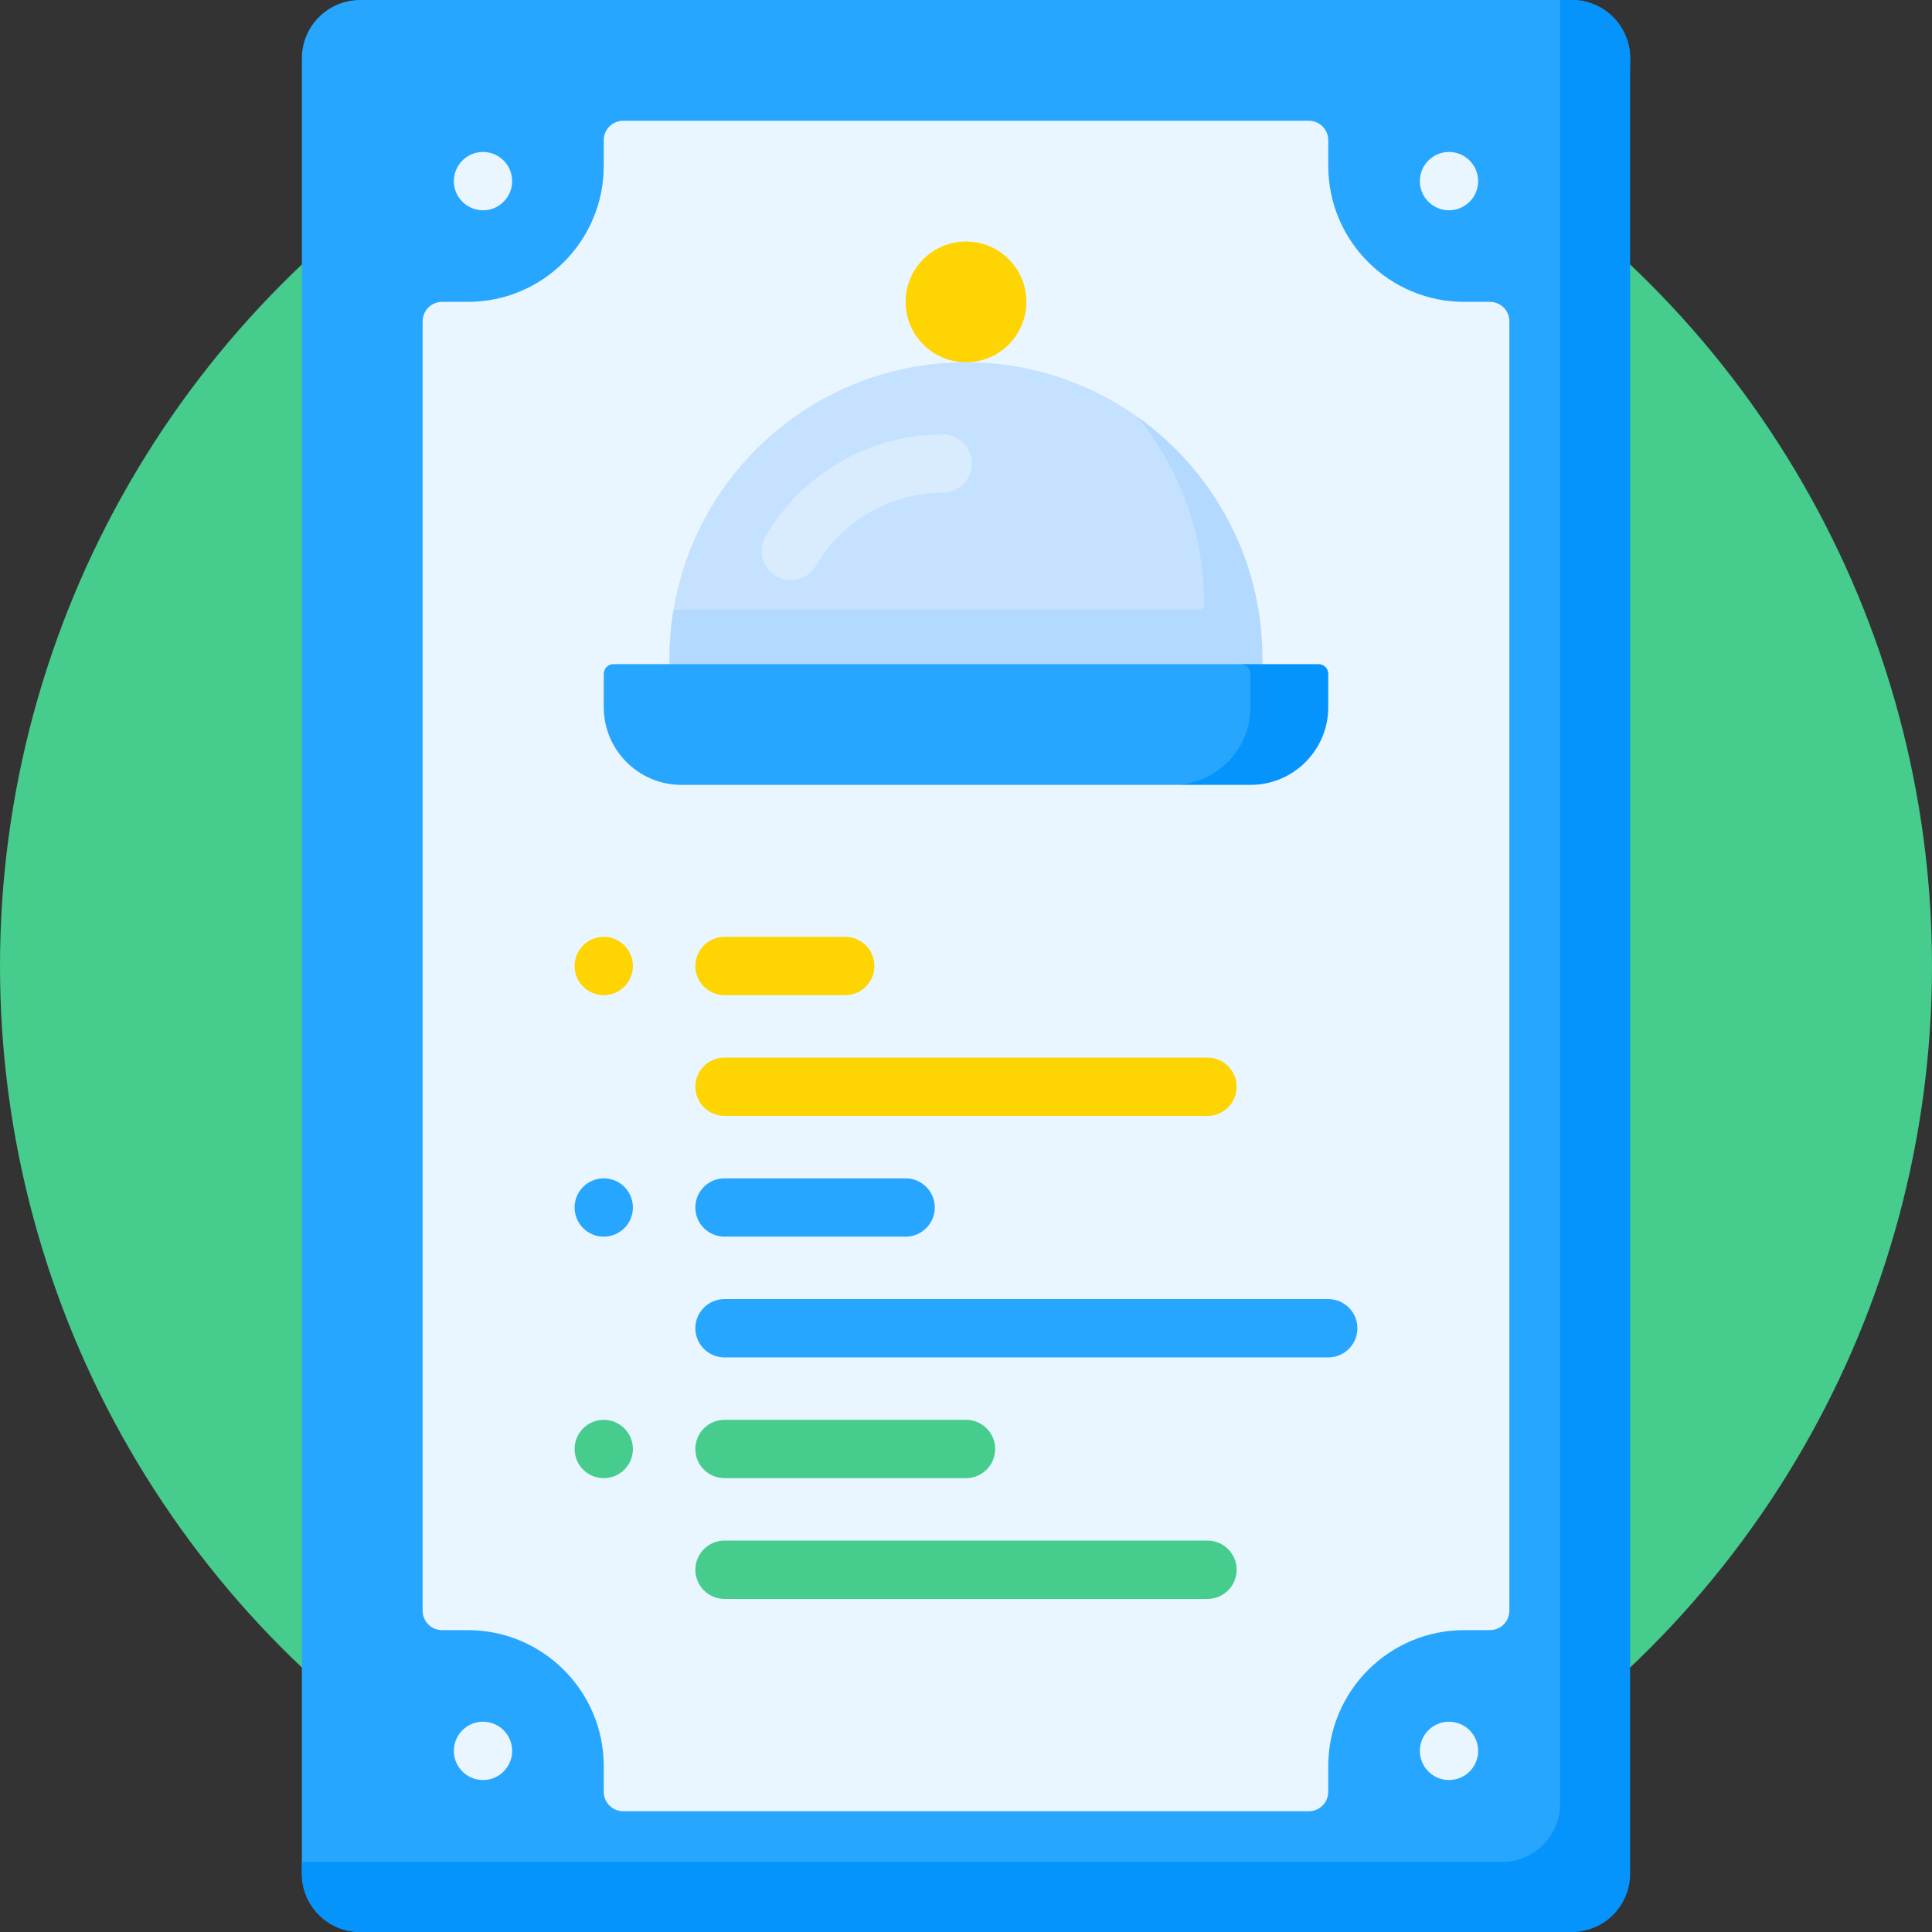 <svg id="Layer_1" enable-background="new 0 0 512 512" viewBox="0 0 512 512" xmlns="http://www.w3.org/2000/svg"><rect x="0" y="0" width="512" height="512" fill="#333333" stroke="none"/><g><circle cx="256" cy="256" fill="#46cc8d" r="256"/><path d="m416.547 512h-321.094c-8.535 0-15.453-6.918-15.453-15.453v-481.094c0-8.535 6.918-15.453 15.453-15.453h321.095c8.534 0 15.452 6.918 15.452 15.453l-7.785 478.562c0 8.534.867 17.985-7.668 17.985z" fill="#26a6fe"/><path d="m416.547 0h-3.091v478.004c0 8.534-6.918 15.453-15.453 15.453h-318.003v3.091c0 8.533 6.918 15.452 15.453 15.452h321.095c8.534 0 15.453-6.919 15.453-15.453v-481.094c-.001-8.534-6.919-15.453-15.454-15.453z" fill="#0593fc"/><path d="m346.849 32h-181.698c-2.845 0-5.151 2.306-5.151 5.151v6.793c0 19.913-16.143 36.056-36.056 36.056h-6.793c-2.845 0-5.151 2.306-5.151 5.151v341.698c0 2.845 2.306 5.151 5.151 5.151h6.793c19.913 0 36.056 16.143 36.056 36.056v6.793c0 2.845 2.306 5.151 5.151 5.151h181.698c2.845 0 5.151-2.306 5.151-5.151v-6.793c0-19.913 16.143-36.056 36.056-36.056h6.793c2.845 0 5.151-2.306 5.151-5.151v-341.698c0-2.845-2.306-5.151-5.151-5.151h-6.793c-19.913 0-36.056-16.143-36.056-36.056v-6.793c0-2.845-2.306-5.151-5.151-5.151z" fill="#eaf6ff"/><path d="m256 96c-43.397 0-78.578 35.18-78.578 78.577v1.423l78.578 16 65.584-16 6.426-3.83c0-26.487-6.537-47.505-26.617-61.74-12.82-9.088-28.482-14.43-45.393-14.43z" fill="#c4e2ff"/><path d="m301.393 110.43c11.082 13.545 17.732 30.858 17.732 49.725 0 .786-.637 1.423-1.423 1.423h-139.209c-.704 4.229-1.071 8.571-1.071 13v1.422l78.578 16 78.577-16v-1.423c0-26.486-13.104-49.912-33.184-64.147z" fill="#b3dafe"/><path d="m310.793 208h-130.189c-11.379 0-20.604-9.225-20.604-20.604v-8.821c0-1.422 1.153-2.575 2.575-2.575h166.245c1.422 0 13.877 1.153 13.877 2.575v8.821c.001 11.379-20.525 20.604-31.904 20.604z" fill="#26a6fe"/><path d="m349.425 176h-20.604c1.422 0 2.575 1.153 2.575 2.575v8.821c0 11.379-9.225 20.604-20.604 20.604h20.604c11.379 0 20.604-9.225 20.604-20.604v-8.821c0-1.422-1.153-2.575-2.575-2.575z" fill="#0593fc"/><circle cx="256" cy="80" fill="#fed402" r="16"/><g><g><circle cx="384" cy="48" fill="#eaf6ff" r="7.726"/></g></g><g><g><circle cx="128" cy="48" fill="#eaf6ff" r="7.726"/></g></g><g><g><circle cx="384" cy="464" fill="#eaf6ff" r="7.726"/></g></g><g><g><circle cx="128" cy="464" fill="#eaf6ff" r="7.726"/></g></g><g><g><circle cx="160" cy="256" fill="#fed402" r="7.726"/></g></g><g><g><circle cx="160" cy="320" fill="#26a6fe" r="7.726"/></g></g><g><g><circle cx="160" cy="384" fill="#46cc8d" r="7.726"/></g></g><path d="m209.567 153.725c-1.324 0-2.665-.34-3.891-1.056-3.684-2.153-4.926-6.885-2.773-10.569 9.724-16.64 27.701-26.977 46.916-26.977 4.267 0 7.726 3.459 7.726 7.726 0 4.268-3.459 7.726-7.726 7.726-13.745 0-26.61 7.403-33.574 19.321-1.437 2.459-4.022 3.829-6.678 3.829z" fill="#d8ecfe"/><path d="m223.999 263.726h-31.999c-4.267 0-7.726-3.459-7.726-7.726s3.459-7.726 7.726-7.726h31.999c4.267 0 7.726 3.459 7.726 7.726s-3.459 7.726-7.726 7.726z" fill="#fed402"/><path d="m320 295.726h-128c-4.267 0-7.726-3.459-7.726-7.726s3.459-7.726 7.726-7.726h128c4.267 0 7.726 3.459 7.726 7.726s-3.459 7.726-7.726 7.726z" fill="#fed402"/><path d="m240 327.726h-48c-4.267 0-7.726-3.459-7.726-7.726s3.459-7.726 7.726-7.726h48c4.267 0 7.726 3.459 7.726 7.726s-3.459 7.726-7.726 7.726z" fill="#26a6fe"/><path d="m352 359.726h-160c-4.267 0-7.726-3.459-7.726-7.726s3.459-7.726 7.726-7.726h160c4.267 0 7.726 3.459 7.726 7.726s-3.459 7.726-7.726 7.726z" fill="#26a6fe"/><g fill="#46cc8d"><path d="m256 391.726h-64c-4.267 0-7.726-3.459-7.726-7.726s3.459-7.726 7.726-7.726h64c4.267 0 7.726 3.459 7.726 7.726s-3.459 7.726-7.726 7.726z"/><path d="m320 423.726h-128c-4.267 0-7.726-3.459-7.726-7.726s3.459-7.726 7.726-7.726h128c4.267 0 7.726 3.459 7.726 7.726s-3.459 7.726-7.726 7.726z"/></g></g><g/><g/><g/><g/><g/><g/><g/><g/><g/><g/><g/><g/><g/><g/><g/></svg>
